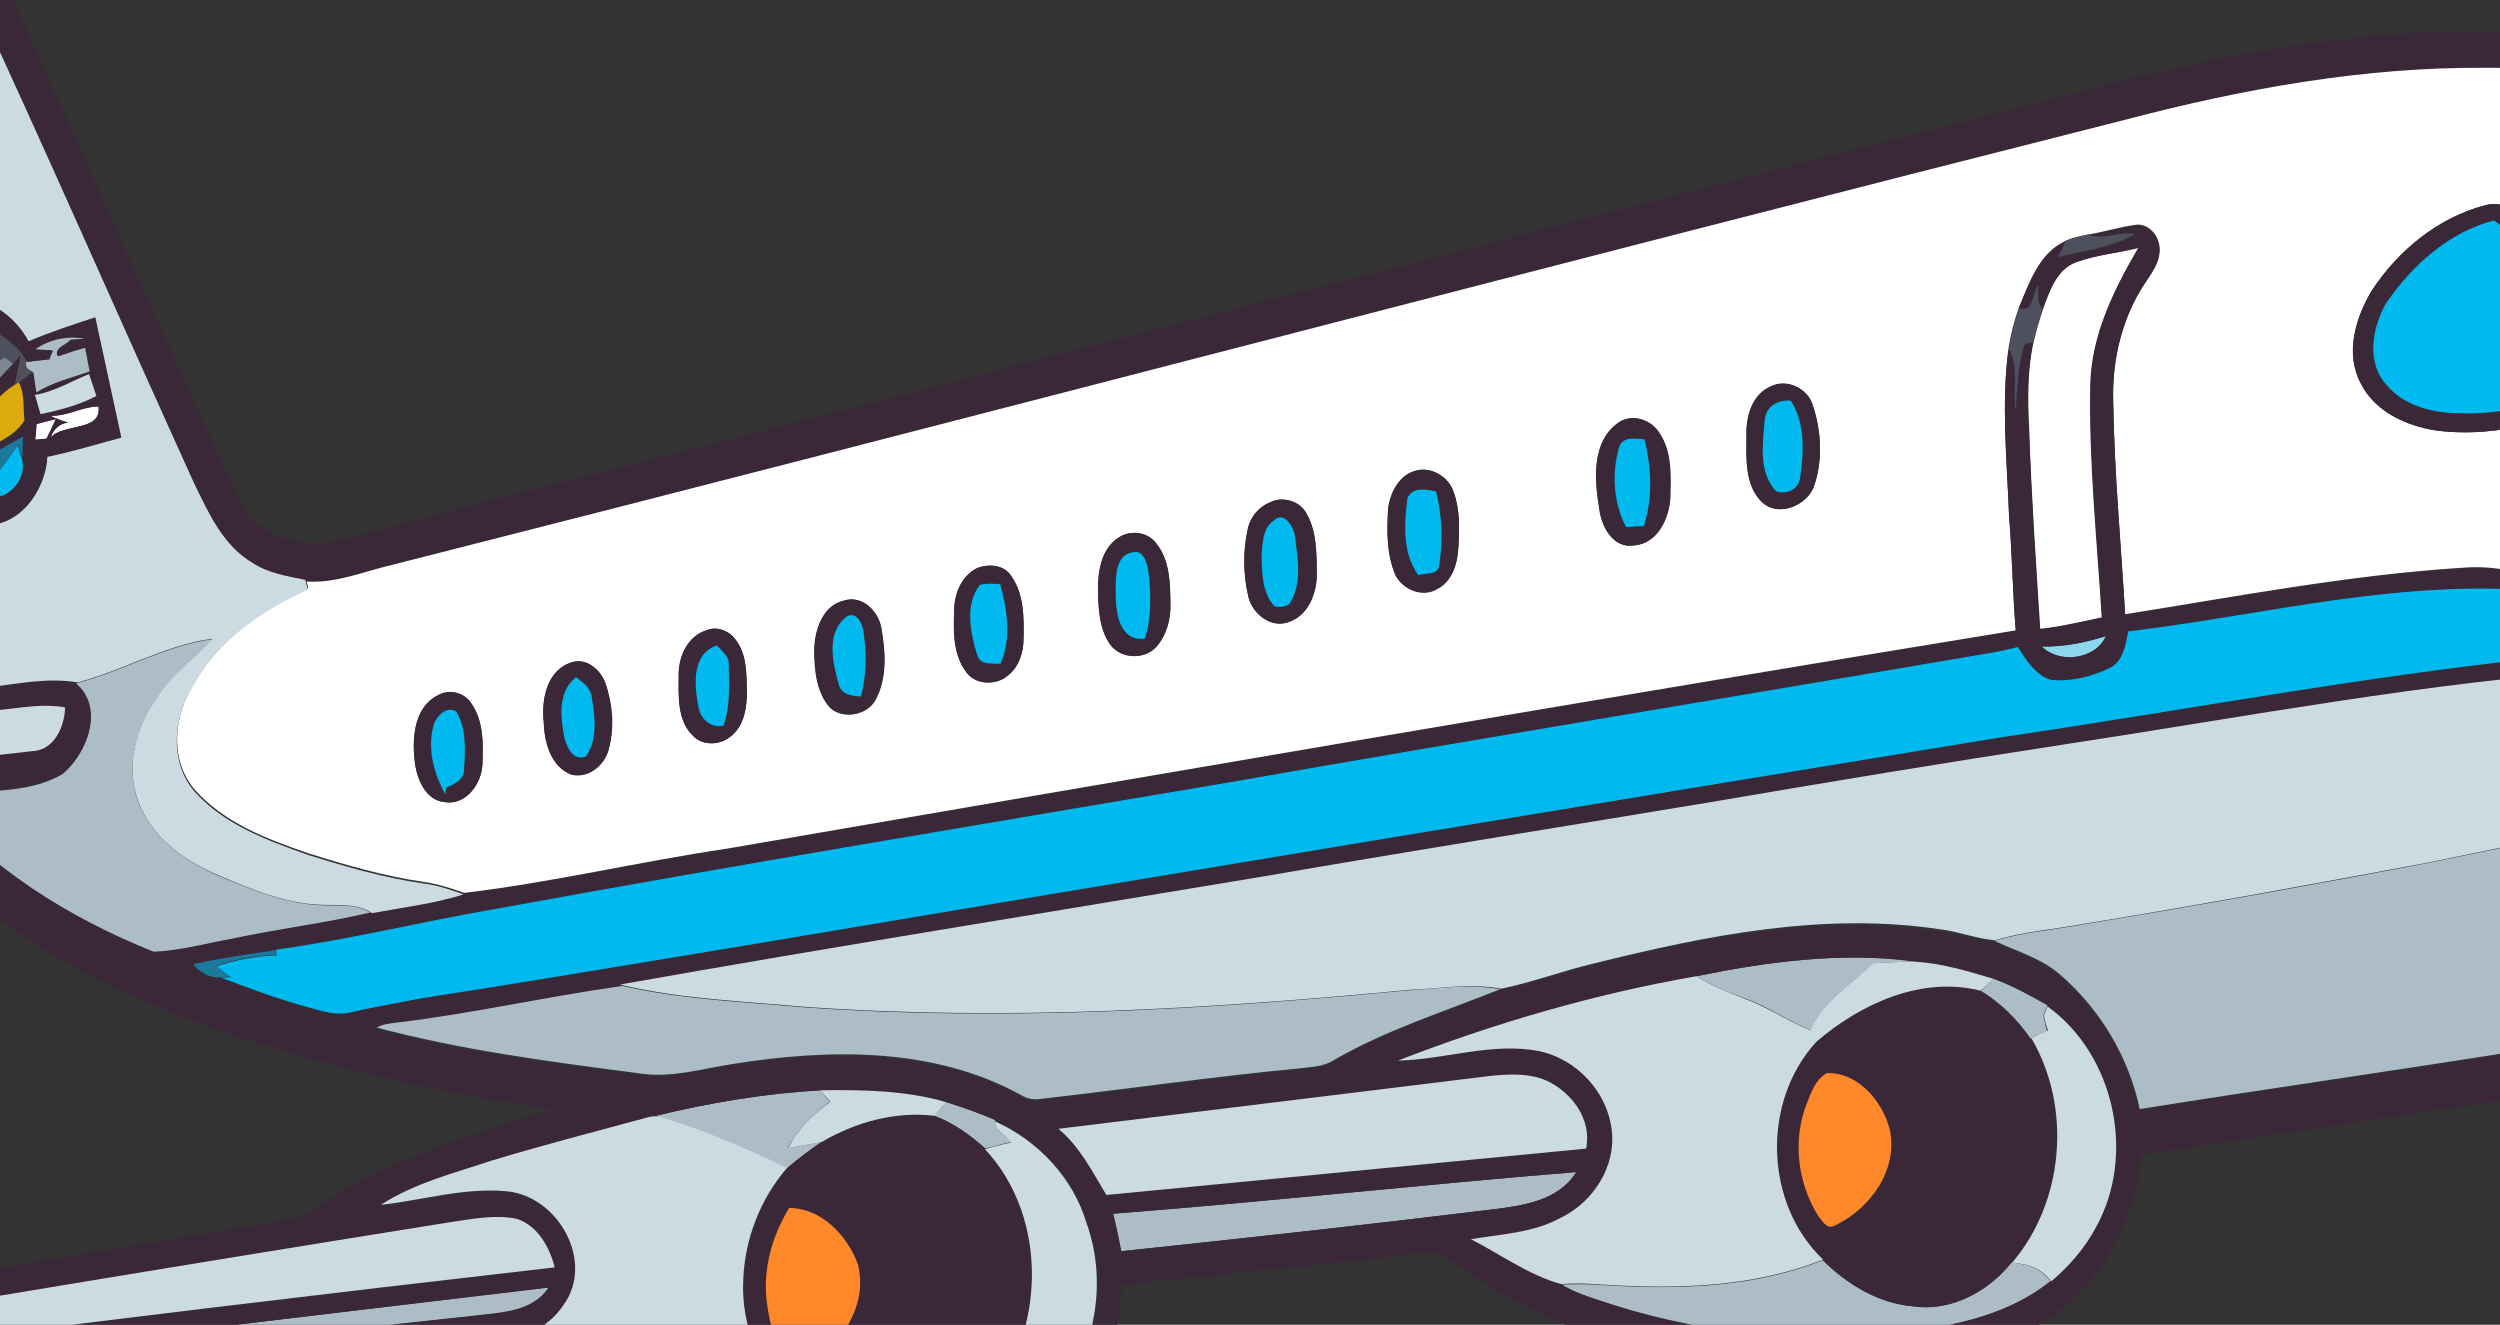 <?xml version="1.0" encoding="utf-8"?>
<!-- Generator: Adobe Illustrator 27.5.0, SVG Export Plug-In . SVG Version: 6.00 Build 0)  -->
<svg version="1.1" id="Layer_1" xmlns="http://www.w3.org/2000/svg" xmlns:xlink="http://www.w3.org/1999/xlink" x="0px" y="0px"
	 viewBox="0 0 871.7 461.9" style="enable-background:new 0 0 871.7 461.9;" xml:space="preserve">
<rect x="0" y="0" width="871.7" height="461.9" fill="#333333" stroke="none"/>
<path style="fill:#8CD7EE;" d="M900.091,75.405c-4.904,1.271-3.087-6.538,0.908-3.451C900.636,72.862,900.273,74.497,900.091,75.405
	z"/>
<path style="fill:#8CD7EE;" d="M711.937,225.42c7.628,0.182,15.074-1.453,22.339-3.632
	C730.825,229.96,717.93,231.595,711.937,225.42z"/>
<g>
	<g>
		<path style="fill:#ADBDC8;" d="M-209.946-176.678c36.868-24.7,94.077-9.081,111.694,31.964
			c17.253,0.545,34.689-0.182,51.942,0.182c13.803,0.545,28.514,7.991,33.599,21.612c5.267,11.079,2.724,23.61,3.269,35.233
			c-0.363,3.814,1.09,8.536-1.635,11.805c-2.906,1.816-6.538,1.271-9.807,1.453c-36.868-0.363-73.736,0.182-110.604-0.363
			c-55.756-0.363-111.512,0.363-167.268,0c-3.269-0.182-8.536,0.545-9.081-3.814c-0.908-7.265-0.363-14.529-0.545-21.794
			c0-13.621,8.354-27.061,20.886-32.328c14.711-7.265,31.783-1.271,47.22-5.267C-235.191-153.976-224.112-167.779-209.946-176.678z
			 M-224.839-149.617c-5.267,6.538-6.538,15.074-10.352,22.339c-13.258,1.09-26.516-0.363-39.774,0.908
			c-7.809,0.908-15.256,5.448-19.796,11.987c-6.538,8.899-3.814,20.341-4.359,30.693c93.351,0,186.52,0,279.87,0
			c-0.182-10.352,0.726-20.886-0.545-31.238c-2.906-10.897-13.621-18.525-24.7-19.251c-19.978-0.908-39.956,0.363-59.752-0.363
			c-5.812-17.98-20.523-31.964-37.594-39.048C-170.354-185.577-207.585-176.315-224.839-149.617z"/>
	</g>
	<path style="fill:#ADBDC8;" d="M11.807,121.717c5.085-3.632,11.987-5.085,17.98-3.632c-1.271,0.182-3.996,0.182-5.267,0.363
		c-1.271,1.816-5.63,2.543-4.54,5.63c3.269-1.09,6.357-2.179,9.626-3.087c0.545,2.906,1.09,5.63,1.635,8.536
		c-6.357,2.179-13.076,3.814-18.888,7.446c-0.363-2.543-0.727-4.904-1.09-7.446c-1.635-0.545-2.724-1.635-2.179-3.451
		c1.816-0.182,5.63-0.545,7.628-0.908c0.363-0.727,0.908-2.361,1.271-3.088C16.529,122.08,13.442,121.899,11.807,121.717z"/>
	<path style="fill:#ADBDC8;" d="M-50.85,184.738c1.09,6.175,0.908,12.35,0.182,18.525C-51.577,197.088-51.577,190.913-50.85,184.738
		z"/>
	<path style="fill:#ADBDC8;" d="M-49.216,205.624c2.543,0.545,2.543,7.083,0,7.628C-50.669,211.072-50.487,207.803-49.216,205.624z"
		/>
	<path style="fill:#ADBDC8;" d="M1178.69,220.879c2.361-0.182,4.904-0.182,7.265-0.363c-6.538,20.159-22.884,35.233-39.229,47.583
		c-29.967,21.612-64.11,36.868-98.073,51.034C994.895,342.562,937.867,358,879.75,366.172
		c-44.496,7.083-89.174,13.44-133.669,20.523c-3.814-18.162-13.803-34.87-27.969-47.039c-6.538-5.63-15.074-7.991-22.702-11.623
		c10.352-3.087,21.067-3.814,31.419-5.812c40.137-6.538,80.274-13.803,120.412-21.431c38.866-7.991,77.732-16.164,116.416-24.518
		c37.776-8.354,75.189-18.162,112.602-27.424c26.516-6.901,53.395-12.895,79.729-19.978
		C1163.798,226.691,1171.97,225.42,1178.69,220.879z"/>
	<path style="fill:#ADBDC8;" d="M27.063,238.133c15.982-4.177,30.511-13.076,47.039-15.256
		c-6.357,7.083-14.529,12.713-19.615,21.068c-7.265,9.989-10.715,23.428-6.357,35.415c4.54,12.713,16.346,20.886,28.332,26.153
		c11.805,4.904,23.973,9.989,36.868,10.171c5.449,0.182,11.26-0.545,16.164,2.724c-16.164,3.814-32.509,5.993-48.855,9.262
		c-9.081,1.453-17.98,4.177-27.242,4.54c-29.422-11.805-57.391-29.059-77.732-53.758c15.074-3.995,32.146-0.363,46.131-8.536
		c8.536-7.083,14.529-22.884,4.54-31.238L27.063,238.133z"/>
	<path style="fill:#ADBDC8;" d="M591.526,340.383c24.881-5.085,50.852-8.536,76.097-5.085c-4.722,0-9.626,0.363-14.348,0.545
		c-7.628,7.446-17.435,13.258-21.794,23.428c-7.628-3.088-14.529-7.991-22.339-10.897
		C602.967,346.194,596.974,343.652,591.526,340.383z"/>
	<path style="fill:#ADBDC8;" d="M695.047,341.291c6.538,2.361,12.713,5.812,18.888,9.262l-0.182,0.363
		c-0.363,0.727-0.908,2.361-1.271,3.087c0.363,1.816,0.727,3.632,1.271,5.449c-1.998,0.908-3.814,1.816-5.812,2.724
		c-4.722-6.538-10.352-12.35-17.253-16.527C692.141,344.015,693.594,342.744,695.047,341.291z"/>
	<path style="fill:#ADBDC8;" d="M138.757,356.002c25.789-3.087,51.216-8.899,77.005-12.531c21.249,5.085,43.406,5.812,65.018,7.809
		c70.104,4.904,140.571,0.727,210.493-5.993c10.534-0.545,21.249-2.361,31.783-0.363c-19.433,7.81-39.774,14.166-57.936,24.7
		c-3.632,2.361-7.991,2.361-12.168,2.906c-30.33,2.906-60.478,7.265-90.808,10.715c-2.179,0.182-4.177-0.182-6.175-1.453
		c-30.33-16.709-66.653-16.164-99.889-10.897c-11.079,1.634-22.339,5.267-33.781,3.269c-30.693-3.996-61.386-7.991-91.353-15.982
		C133.49,356.547,136.214,356.183,138.757,356.002z"/>
	<path style="fill:#ADBDC8;" d="M228.657,389.056c18.888-4.54,37.958-7.809,57.391-8.899c1.09,1.271,2.179,2.724,3.269,3.996
		c-5.812,4.54-11.26,9.626-14.711,16.164c3.996-0.726,7.991-1.271,11.805-2.179c-4.177,2.906-8.354,5.993-12.168,9.263
		c-14.348-7.083-29.058-13.258-44.314-17.798L228.657,389.056z"/>
	<path style="fill:#ADBDC8;" d="M329.998,384.334c5.63,1.816,11.442,3.814,16.89,6.175l0.182,0.545
		c0.182,0.545,0.545,1.816,0.545,2.361c1.635,1.635,3.269,3.088,4.904,4.722c-3.087,0.726-6.175,1.634-9.081,2.361
		c-5.267-4.722-11.079-9.081-17.798-11.442C327.092,387.421,328.546,385.968,329.998,384.334z"/>
	<path style="fill:#ADBDC8;" d="M1018.505,390.69l0.545-0.182c7.265,8.536,16.89,15.256,27.787,17.798
		c13.621,2.906,28.514-3.269,36.505-14.529l0.545,0.182c4.177,0.908,8.354,1.998,12.35,3.451
		c-14.893,13.621-35.597,16.527-54.848,17.798c-33.599,2.361-68.651-2.361-98.436-18.888
		C968.379,399.226,994.35,399.226,1018.505,390.69z"/>
	<path style="fill:#ADBDC8;" d="M388.115,423.2c53.94-4.177,107.698-10.17,161.457-14.529
		c-6.357,10.171-18.706,11.624-29.603,13.076c-43.043,5.267-86.086,9.989-129.129,14.529
		C390.113,431.917,389.205,427.559,388.115,423.2z"/>
	<path style="fill:#ADBDC8;" d="M635.658,439.363c8.536,8.536,19.433,15.256,31.783,16.164c13.076,1.816,25.971-5.267,33.962-15.256
		c5.267,0.363,10.352,1.998,13.621,6.538c-16.345,13.076-37.958,16.527-58.299,18.525c-33.599,3.087-67.924-1.09-99.707-11.987
		c-4.359-1.453-8.717-2.906-12.713-5.448c4.722-0.182,9.444-0.182,14.166,0.182C584.443,449.716,611.322,449.171,635.658,439.363z"
		/>
	<path style="fill:#ADBDC8;" d="M-30.146,475.687c73.918-9.262,147.835-17.98,221.753-26.879c-5.63,8.354-16.164,8.718-25.245,9.807
		c-90.808,9.989-181.616,18.706-272.242,28.514c-20.341,2.906-41.045,3.996-61.386,6.357c-3.814,0.363-7.628,0.182-11.442,0
		c20.523-1.635,41.045-4.54,61.749-6.72C-88.263,482.225-59.023,479.682-30.146,475.687z"/>
	<path style="fill:#ADBDC8;" d="M308.023,505.29c13.621,1.816,27.242-5.267,35.597-15.982c5.448,1.816,10.715,3.996,15.982,6.538
		c-8.718,7.446-19.433,12.35-30.693,14.711c-33.781,7.628-69.377,6.901-102.976-1.635c-10.897-3.451-22.339-6.357-32.328-12.168
		c16.346-0.727,32.509,2.179,48.855,0.182c11.805-0.908,23.065-5.085,35.052-5.993C285.866,498.57,296.399,504.564,308.023,505.29z"
		/>
	<g>
		<path style="fill:#ADBDC8;" d="M929.876,567.221c13.44-42.861,55.938-74.826,100.797-76.279
			c27.787-1.453,56.119,7.265,78.095,24.518c12.168,10.897,23.429,23.429,30.33,38.503c2.179,3.995,3.088,8.899,6.357,12.168
			c16.709,1.271,34.326-2.906,50.126,3.995c15.982,5.993,27.787,20.886,30.693,37.413c1.816,10.171,1.635,20.704,0.908,31.056
			c-0.908,4.177-5.993,3.996-9.262,4.177c-128.947-0.182-257.895,0.363-386.842-0.182c-4.54,0.545-5.812-4.177-5.449-7.628
			c-0.182-14.529-1.635-30.148,5.993-43.406c5.812-9.807,14.348-18.525,25.245-22.157c7.991-3.451,16.709-2.361,25.245-2.543
			C897.73,567.221,913.712,567.584,929.876,567.221z M996.711,508.922c-29.059,11.26-52.487,37.231-59.57,67.743
			c-22.702,0.727-45.586-0.182-68.288,0.727c-17.798,0.908-32.691,16.709-34.144,34.144c-0.545,7.265-0.182,14.529-0.363,21.794
			c73.918,0.182,147.654,0,221.572,0.182c53.758-0.363,107.335,0.545,161.094-0.363c0.545-11.624,1.09-23.973-4.54-34.689
			c-5.993-11.805-17.98-20.886-31.42-21.249c-14.893-0.727-29.785,0.726-44.496-0.182c-2.906-9.444-6.175-18.888-11.442-27.242
			c-15.256-25.063-42.135-42.68-71.194-46.857C1034.85,499.115,1015.054,502.203,996.711,508.922z"/>
	</g>
	<g>
		<path style="fill:#ADBDC8;" d="M-152.919,534.349c37.231-4.904,77.55,12.531,97.709,44.496c2.361,3.269,3.451,9.444,8.718,8.718
			c13.984,0,28.695,2.543,39.592,11.805c10.171,8.718,15.074,22.702,13.803,35.778c-0.545,5.267,1.998,15.074-6.175,15.074
			c-51.397,0.545-102.795-0.545-154.374-0.363c-52.124,0-104.248,0.545-156.19,0.182c-4.722-0.363-10.352,1.09-14.348-2.361
			c-1.816-12.713-1.816-27.061,4.54-38.684c7.446-13.621,23.61-20.341,38.684-19.978c15.074,0.182,30.33,0,45.586,0.182
			c3.087-0.363,7.628,0.908,8.899-3.087C-212.67,557.959-183.975,537.799-152.919,534.349z M-181.251,553.237
			c-18.888,9.081-34.144,25.789-41.227,45.586c-21.067-0.363-42.316-0.363-63.384,0.363c-9.989,0.182-19.615,6.175-25.063,14.529
			c-5.448,7.991-3.814,17.98-3.996,27.061c104.066,0,208.314,0,312.38,0c0-8.536,0.908-17.798-3.269-25.608
			c-3.996-6.901-10.897-11.805-18.162-14.892c-9.989-3.996-20.704-1.271-31.056-2.361c-7.446-21.068-25.245-37.413-45.586-46.13
			C-126.04,540.342-156.37,540.705-181.251,553.237z"/>
	</g>
</g>
<g>
	<path style="fill:#FFFFFF;" d="M-224.839-149.617c17.253-26.698,54.485-35.96,83.18-24.155
		c17.072,7.083,31.783,21.068,37.594,39.048c19.978,0.726,39.774-0.545,59.752,0.363c11.079,0.545,21.794,8.354,24.7,19.251
		c1.09,10.352,0.182,20.886,0.545,31.238c-93.351,0-186.701,0-279.87,0c0.363-10.171-2.179-21.794,4.359-30.693
		c4.54-6.538,11.805-11.079,19.796-11.987c13.258-1.271,26.516,0.182,39.774-0.908
		C-231.377-134.725-230.106-143.261-224.839-149.617z"/>
	<g>
		<path style="fill:#FFFFFF;" d="M741.722,40.898c40.864-10.534,82.998-18.343,125.315-17.98
			c37.231-0.363,75.008,6.357,108.425,22.884c7.628,3.814,14.893,7.991,21.249,13.803c-32.872,2.179-65.927,3.996-98.799,5.63
			c-4.177,0-9.989,1.816-8.899,7.083c2.724,6.901,8.718,11.805,13.258,17.435c9.989,10.715,18.706,22.702,28.877,33.236
			c2.179,3.087,5.993,0.908,8.717,0.182c15.256-4.904,30.693-10.17,47.039-10.715c24.881-0.908,49.944-1.453,74.826-1.634
			c28.332-0.363,57.572,5.63,81.727,21.067c22.702,13.984,40.5,37.05,45.041,63.747c1.271,8.354,0.182,16.89-2.361,24.7h-0.363
			c-2.543,0.182-4.904,0.182-7.265,0.363c-13.621-0.182-27.242-1.09-40.864-1.998c-77.368-3.087-154.737-1.816-232.105,0.545
			c-9.626-16.164-29.603-22.884-47.583-21.249c-39.229,2.543-78.095,9.989-116.961,16.164c-1.453-24.881-3.814-49.763-4.177-74.826
			c-0.363-14.348,3.269-28.877,11.079-40.864c2.179-3.632,5.267-7.265,5.085-11.805c0-4.177-3.451-8.536-7.81-8.354
			c-5.812,0.726-11.442,2.543-17.072,3.451c-2.724,0.545-5.448,1.09-7.809,2.179c-9.262,4.177-12.713,14.529-16.345,23.247
			c-1.635,4.722-2.906,9.444-3.632,14.348c-2.543,19.251-0.545,38.503,0.182,57.754c1.09,13.44,1.271,27.061,2.361,40.5
			c-150.015,24.518-299.667,50.308-449.318,76.097c-30.693,4.54-61.023,11.805-91.716,15.437c-4.54-1.635-9.081-3.088-13.984-3.814
			c-13.803-1.998-27.061-5.812-40.319-9.989c-14.348-4.904-29.24-10.534-39.592-22.157c-8.899-10.352-7.446-25.971-0.363-36.868
			c8.718-15.801,23.973-26.153,39.956-33.417c-0.182-0.908-0.727-2.543-0.908-3.451c10.534,0.908,20.523-3.451,30.693-5.812
			C338.898,144.964,540.128,91.932,741.722,40.898z M866.492,71.591c-16.345,4.177-30.33,15.801-39.411,29.603
			c-5.812,9.626-9.626,22.157-3.814,32.691c4.904,9.626,15.619,14.529,25.789,16.164c22.702,3.087,45.404-4.54,65.563-14.166
			c6.901-3.269,4.722-12.531,0.182-16.89c-12.35-13.803-23.61-28.332-35.234-42.68C876.481,72.317,871.396,70.138,866.492,71.591z
			 M617.315,134.793c-6.538,2.906-8.536,10.534-8.354,17.072c0,7.628-0.727,16.89,5.085,22.884
			c5.448,5.812,15.619,1.816,18.343-4.904c3.269-9.081,2.724-19.433-0.363-28.695C630.21,135.338,622.945,131.887,617.315,134.793z
			 M564.646,147.143c-9.807,6.538-8.718,19.978-7.083,30.148c0.726,6.175,4.722,13.984,11.987,12.895
			c8.173-0.545,12.168-9.262,12.713-16.345c0.182-7.809,0.727-16.709-4.177-23.428C575.18,146.235,569.187,144.419,564.646,147.143z
			 M493.998,164.034c-5.993,1.271-9.444,7.628-9.989,13.44c-0.545,7.628-0.545,15.801,2.543,22.884
			c2.361,5.085,9.444,7.991,14.529,4.904c5.63-2.724,7.265-9.262,7.446-14.893c0.363-6.357,0.545-13.076-1.816-19.251
			C505.076,166.395,499.265,162.762,493.998,164.034z M442.964,175.112c-4.177,1.635-7.265,5.449-7.991,9.807
			c-1.634,7.628-1.453,15.619,0.363,23.247c1.453,5.812,7.628,10.715,13.621,8.718c7.446-2.179,10.352-10.534,10.171-17.435
			c-0.182-6.901,0-14.348-3.632-20.523C453.316,174.749,447.322,172.933,442.964,175.112z M390.295,187.28
			c-6.538,3.995-7.446,12.531-7.446,19.433c0.182,5.993,0.545,12.35,3.814,17.435c3.451,5.63,12.168,6.175,16.527,1.453
			c3.632-4.177,5.085-9.807,4.904-15.074c0-7.083-0.182-15.074-4.904-20.886C400.102,185.464,394.29,184.738,390.295,187.28z
			 M340.895,197.996c-5.448,2.543-7.991,8.536-8.173,14.166c-0.182,7.446-0.545,15.619,3.996,21.794
			c3.087,4.904,10.534,5.085,14.711,1.453c3.814-2.906,5.449-7.991,5.449-12.713c0.182-7.628,0.182-16.164-4.722-22.52
			C349.613,196.906,344.709,196.724,340.895,197.996z M294.22,209.438c-7.446,1.816-10.171,10.352-10.171,17.254
			c0,6.901,0.545,14.711,5.448,20.159c4.54,4.177,12.895,2.543,15.801-2.724c4.177-7.809,3.451-17.072,1.998-25.426
			C306.025,212.707,300.395,207.44,294.22,209.438z M246.273,219.79c-6.357,1.998-9.626,8.899-9.626,15.256
			c0,7.265-0.726,15.982,4.904,21.431c3.269,3.632,9.262,3.451,12.895,0.545c5.085-3.632,5.993-10.171,5.993-15.982
			c-0.182-5.993,0-12.713-3.814-17.798C254.446,220.153,250.087,218.155,246.273,219.79z M199.598,230.868
			c-8.899,2.543-10.897,12.895-9.989,20.886c0.182,6.901,2.361,15.256,9.444,18.162c6.357,1.634,12.35-3.632,13.44-9.807
			c1.635-7.265,0.908-15.074-1.453-22.157C209.224,233.592,204.683,229.415,199.598,230.868z M152.559,242.492
			c-7.991,4.177-8.899,14.529-7.991,22.52c0.545,6.175,3.814,14.348,10.897,14.711c7.083,0.908,12.35-6.538,12.713-12.895
			c0.363-7.446,0.545-15.619-3.996-21.794C161.64,241.22,156.373,240.131,152.559,242.492z"/>
	</g>
	<path style="fill:#FFFFFF;" d="M724.287,91.206c6.901-2.361,14.348-3.088,21.431-4.904c-8.536,14.711-16.345,30.33-16.709,47.765
		c-0.545,27.061,2.361,54.122,3.996,81.182c-7.265,1.453-14.348,3.269-21.612,3.996c-1.453-23.065-3.088-45.949-3.814-69.014
		c-0.545-10.352-0.727-20.704,1.453-30.875c0.908-3.814,1.998-7.809,3.269-11.442C714.661,101.558,717.204,93.567,724.287,91.206z"
		/>
	<path style="fill:#FFFFFF;" d="M17.437,144.964c5.812,0.182,11.079-3.269,16.89-3.269c1.271,8.899-12.168,5.812-16.709,10.897
		c1.09-2.906,3.087-4.904,6.175-5.267C21.796,146.78,19.617,146.054,17.437,144.964z"/>
	<path style="fill:#FFFFFF;" d="M12.715,147.87c1.634-0.545,5.085-1.271,6.901-1.816c-1.09,2.361-1.998,4.54-3.269,6.901
		c-1.09,0-3.087,0.182-3.996,0.363C12.533,151.502,12.715,149.686,12.715,147.87z"/>
	<path style="fill:#FFFFFF;" d="M-49.034,156.587c4.722-0.363,3.996,5.812,5.993,8.536l-3.088,1.453c1.453,0,4.359-0.182,5.63-0.182
		c-1.271,1.09-3.995,3.087-5.267,3.996C-46.31,165.668-47.581,161.128-49.034,156.587z"/>
	<path style="fill:#FFFFFF;" d="M996.711,508.922c18.162-6.72,38.139-9.807,57.391-6.175c29.059,4.177,55.938,21.612,71.193,46.857
		c5.267,8.354,8.536,17.798,11.442,27.242c14.892,0.908,29.785-0.545,44.496,0.182c13.44,0.363,25.426,9.444,31.42,21.249
		c5.449,10.715,5.085,23.065,4.54,34.689c-53.758,0.908-107.335,0.182-161.094,0.363c-73.918-0.182-147.654,0.182-221.572-0.182
		c0.182-7.265-0.182-14.529,0.363-21.794c1.453-17.435,16.345-33.054,34.144-34.144c22.702-0.726,45.586,0.182,68.288-0.726
		C944.224,546.154,967.652,520.183,996.711,508.922z"/>
	<path style="fill:#FFFFFF;" d="M-181.251,553.237c24.881-12.531,55.211-12.895,80.456-1.453
		c20.341,8.718,37.958,25.063,45.586,46.13c10.352,1.09,21.068-1.635,31.056,2.361c7.265,2.906,14.348,7.809,18.162,14.892
		c3.996,7.81,3.269,17.072,3.269,25.608c-104.066,0-208.132,0-312.38,0c0.182-9.081-1.271-19.07,3.996-27.061
		c5.448-8.173,15.074-14.348,25.063-14.529c21.068-0.726,42.316-0.545,63.384-0.363
		C-215.213,579.026-200.139,562.318-181.251,553.237z"/>
</g>
<g>
	<g>
		<path style="fill:#3A2838;" d="M-50.124-22.305c10.897-3.269,22.884-7.265,33.962-2.724C-5.81-21.396-0.361-11.044,3.816-1.6
			C30.332,56.698,56.121,115.36,83.001,173.478c5.812,14.711,24.7,18.343,38.321,14.348c45.041-12.532,90.445-23.61,135.667-35.234
			c157.824-40.864,315.83-81.546,473.836-122.046c40.319-10.534,81.727-18.343,123.499-19.615
			c33.054-0.908,66.471,2.179,98.073,12.35c19.07,6.538,37.776,15.074,53.577,27.969c17.072,14.348,32.691,30.33,49.763,44.496
			c34.325-0.727,69.741,6.175,98.799,25.245c21.067,13.984,38.321,34.689,45.404,59.207c4.722,17.798,4.904,37.776-3.451,54.485
			c-9.626,20.159-26.516,35.778-44.314,48.492c-13.621,9.626-27.606,18.706-43.043,25.245c5.085,9.262,11.805,17.98,13.621,28.695
			c5.085,19.796,0.908,41.59-11.26,57.935c-11.623,15.801-29.785,26.153-48.855,29.967c-56.846,12.35-120.593-3.632-161.638-46.13
			c-31.238,5.993-62.839,9.444-94.259,14.711c-20.159,2.906-40.137,5.993-60.297,9.081c-1.635,21.431-12.168,42.498-29.603,55.211
			c-21.976,16.527-50.489,20.159-77.187,20.886c-38.139,1.09-77.005-6.72-110.786-25.063c-9.807-4.722-18.343-11.079-27.424-16.89
			c-6.538-0.545-13.076,1.271-19.615,1.816c-30.148,3.087-60.297,6.357-90.626,9.263c-0.726,19.07-7.446,38.321-21.068,51.942
			c-14.166,14.711-33.962,22.702-53.94,25.79c-34.144,5.448-69.922,3.632-102.795-7.628c-25.789-8.718-50.126-22.339-70.467-40.5
			c-2.724-1.998-4.54-6.175-8.354-5.63c-37.958,3.632-75.916,8.354-114.055,11.079c-44.314,4.359-88.629,8.536-132.943,12.895
			c-42.861,4.359-85.904,7.083-128.766,11.805c-34.507,3.814-69.014,6.357-103.521,10.715c-3.814,0.545-7.991-0.545-10.352-3.814
			c-2.724-4.722-0.908-12.35,4.904-13.621c7.628-2.361,15.437-2.906,23.247-4.54c141.842-23.428,283.684-47.22,425.526-70.83
			c8.354-0.545,14.348-6.901,21.249-10.534c22.702-12.895,48.128-20.523,73.01-28.332c-40.137-5.63-79.729-14.711-118.05-27.969
			c-27.969-9.989-55.03-23.065-78.821-40.682c-14.166-11.079-27.606-23.61-37.231-39.047
			c-72.828,7.265-145.474,14.892-218.302,22.52c-7.265,0.545-14.348,2.543-21.612,1.271c-7.265-2.724-9.081-12.168-5.993-18.525
			c2.543-4.904,7.991-6.901,12.895-7.809c71.738-10.897,143.84-19.978,215.76-30.148c-6.357-23.61-6.901-48.128-9.081-72.102
			c-3.996-55.756-9.262-111.331-13.44-167.087c-0.545-7.628,1.271-16.345,7.991-20.704C-65.743-18.309-57.57-19.762-50.124-22.305z
			 M-69.375-1.782c3.995,64.111,9.989,128.221,15.619,192.15c0.182,18.525,0.182,37.595,7.265,55.03
			c13.984-1.816,27.969-3.451,41.772-5.449c10.534-1.271,21.249-3.814,31.783-1.816l-0.545,0.182
			c9.989,8.354,3.996,24.155-4.54,31.238c-13.984,7.991-31.056,4.54-46.13,8.536c20.341,24.7,48.31,41.953,77.732,53.758
			c9.262-0.363,18.162-2.906,27.242-4.54c16.164-3.451,32.691-5.448,48.855-9.262l0.182,0.182
			c10.715-1.998,21.612-3.269,31.965-6.538c30.693-3.632,61.023-10.897,91.716-15.437c149.652-25.971,299.485-51.579,449.318-76.097
			c-1.09-13.44-1.271-27.061-2.361-40.5c-0.727-19.251-2.724-38.684-0.182-57.754c3.632,6.538,1.271,14.348,2.361,21.431
			c0.545-7.81,0.908-15.619,3.088-23.247l3.087-0.545c-2.179,10.171-1.998,20.704-1.453,30.875
			c0.908,23.065,2.361,45.949,3.814,69.014c7.265-0.726,14.348-2.543,21.612-3.995c-1.635-27.061-4.54-54.122-3.996-81.182
			c0.363-17.435,8.173-33.054,16.709-47.765c-7.083,1.816-14.529,2.361-21.431,4.904c-7.083,2.361-9.626,10.352-11.987,16.709
			c-2.543-2.179-1.271-5.812-1.635-8.536c-1.998,2.724-1.635,9.989-6.538,7.991c3.632-8.717,7.083-19.07,16.345-23.247
			c-0.727,1.453-1.998,4.177-2.724,5.63c9.081-2.179,18.706-3.269,26.879-7.991c-5.448-1.09-10.897,2.361-16.345,0.182
			c5.812-0.908,11.26-2.906,17.072-3.451c4.359-0.182,7.81,4.177,7.81,8.354c0.182,4.54-2.724,8.173-5.085,11.805
			c-7.991,11.987-11.442,26.516-11.079,40.864c0.363,25.063,2.724,49.763,4.177,74.826c38.866-6.175,77.732-13.439,116.961-16.164
			c17.98-1.816,37.958,4.904,47.583,21.249c1.998,4.54,4.54,9.262,4.359,14.529c-64.11,4.359-127.313,16.527-190.878,26.153
			c-41.59,6.357-83.18,13.076-124.589,20.341c-51.397,8.536-102.795,16.709-154.192,25.608
			c-75.007,12.531-150.015,24.518-224.841,37.776c-25.608,3.632-51.034,9.444-77.005,12.531c-2.724,0.363-5.448,0.545-7.628,2.179
			c29.785,8.173,60.66,11.987,91.353,15.982c11.442,1.816,22.52-1.634,33.781-3.269c33.236-5.267,69.559-5.812,99.889,10.897
			c1.816,1.09,3.814,1.635,6.175,1.453c30.33-3.269,60.478-7.809,90.808-10.715c4.177-0.545,8.536-0.545,12.168-2.906
			c18.162-10.715,38.321-17.072,57.935-24.7c10.897-2.179,21.249-6.175,31.965-8.717c39.411-9.807,80.456-18.162,121.138-11.987
			c6.538,0.727,12.713,3.269,19.07,3.814c7.628,3.632,15.982,5.993,22.702,11.624c14.166,12.168,24.155,28.877,27.969,47.038
			c44.496-7.083,89.173-13.44,133.669-20.523c58.117-7.991,115.145-23.61,168.903-47.039c33.962-14.166,68.106-29.422,98.073-51.034
			c16.527-12.35,32.691-27.424,39.229-47.583h0.363c2.543-7.991,3.632-16.527,2.361-24.7c-4.54-26.697-22.339-49.763-45.041-63.747
			c-24.155-15.437-53.395-21.431-81.727-21.067c-24.881,0.182-49.944,0.726-74.826,1.635c-16.164,0.545-31.783,5.812-47.039,10.715
			c-2.906,0.727-6.538,2.906-8.718-0.182c-10.17-10.534-18.706-22.52-28.877-33.236c-4.54-5.63-10.534-10.534-13.258-17.435
			c-1.09-5.267,4.722-7.083,8.899-7.083c32.872-1.635,65.927-3.451,98.799-5.63c-6.357-5.63-13.621-9.989-21.249-13.803
			c-33.417-16.527-71.194-23.247-108.425-22.884c-42.317-0.363-84.452,7.265-125.315,17.98
			c-201.776,51.034-402.824,104.066-604.6,155.282c-10.171,2.361-20.159,6.72-30.693,5.812c-6.357-1.271-13.076-2.179-18.525-5.993
			c-10.534-6.175-15.619-17.798-20.523-28.332C41.048,110.82,15.803,52.885-10.895-4.506c-3.814-8.718-14.348-11.987-23.065-9.626
			C-45.947-11.771-58.115-7.594-69.375-1.782z M985.451,67.414c8.173,9.081,17.617,17.072,25.971,25.789
			c3.632,3.451,6.901,7.628,11.079,10.352c6.901,0.363,13.984-0.363,20.886-0.182c-10.534-12.532-23.792-22.702-35.597-33.962
			C1002.341,62.873,992.897,68.14,985.451,67.414z M975.28,67.959c-24.7,1.816-49.581,1.816-74.463,3.995
			c-3.996-3.087-5.812,4.722-0.908,3.451l-0.727,1.453c10.897,11.987,21.249,24.336,31.964,36.505
			c1.816,1.634,3.632,4.904,6.538,3.632c6.901-1.816,13.44-4.359,20.341-6.175c17.435-5.993,36.142-6.175,54.303-6.538
			C999.798,92.477,988.357,79.219,975.28,67.959z M742.085,220.153c-0.908,4.722-1.816,10.534-6.72,12.895
			c-6.357,3.087-13.621,4.904-20.704,4.177c-5.448-1.635-8.536-6.901-11.442-11.442c-2.724,0.545-5.448,1.271-8.173,1.816
			c-88.992,15.256-178.165,29.785-266.976,45.404c-85.541,14.529-171.264,28.877-256.805,44.314
			c-25.245,4.359-49.945,10.534-75.371,13.984v0.363c-9.626,1.453-19.251,2.724-28.695,4.904c2.179,2.906,5.812,4.904,9.626,4.54
			c9.626,3.451,19.251,7.265,29.24,9.989c5.267,1.453,10.715,3.451,16.164,1.998c7.809-1.816,15.801-3.088,23.61-4.722
			c37.595-5.812,75.007-12.168,112.602-18.343c146.383-24.7,292.765-49.036,439.329-72.828
			c67.924-9.989,135.486-23.065,203.773-29.24c-5.812-12.713-18.525-22.52-32.872-22.52
			C826.173,204.534,784.402,215.068,742.085,220.153z M711.937,225.42c5.993,6.175,18.888,4.54,22.339-3.632
			C727.011,224.148,719.565,225.601,711.937,225.42z M2.726,247.214c-51.579,6.357-103.158,12.532-154.737,19.978
			c-38.684,5.085-77.187,11.079-115.871,15.801c-0.726,3.632-1.816,7.446-5.993,8.354c-0.727-0.727-2.361-1.998-3.087-2.724
			c0.182,0.908,0.545,2.906,0.726,3.814c95.712-10.715,191.605-19.796,287.135-30.693c7.809-0.182,11.442-8.536,11.623-15.256
			C15.984,245.398,9.264,246.487,2.726,247.214z M1089.154,318.77c7.991,14.348,10.715,31.601,7.265,47.765
			c-1.816,9.989-7.265,18.706-12.168,27.606l-0.545-0.182c-8.173,11.26-22.884,17.617-36.505,14.529
			c-10.897-2.543-20.704-9.262-27.787-17.798l-0.545,0.182c-7.991-10.715-12.532-23.792-13.621-37.05
			c-29.603,9.989-59.752,18.525-90.808,22.884c8.173,8.173,18.343,14.893,29.059,19.615c29.785,16.527,64.837,21.249,98.436,18.888
			c19.251-1.271,39.956-4.177,54.848-17.798c14.529-12.35,21.975-32.146,19.07-51.034c-1.998-11.805-6.538-23.61-15.074-32.146
			C1096.781,315.865,1092.968,317.318,1089.154,318.77z M591.526,340.383c-35.597,6.175-70.467,16.346-104.066,29.422
			c16.527-0.545,32.872-6.538,49.399-3.269c12.713,2.906,23.61,13.984,25.063,27.061c1.816,12.895-6.538,25.608-17.798,31.056
			c-9.444,5.449-20.704,5.63-31.238,7.446c10.352,5.267,20.159,12.531,31.42,15.619c3.996,2.543,8.354,3.996,12.713,5.448
			c31.964,10.897,66.108,15.256,99.707,11.987c20.341-1.998,41.772-5.267,58.299-18.525c6.357-5.267,11.805-11.442,15.619-18.888
			c14.166-25.063,6.538-60.115-16.89-77.005l0.182-0.363c-5.993-3.451-12.35-6.901-18.888-9.263
			c-8.899-2.724-18.162-5.448-27.606-5.993C642.196,331.847,616.407,335.298,591.526,340.383z M1012.693,350.553
			c0,9.807,2.543,19.796,7.628,28.151c1.271,2.361,4.359,4.722,6.901,2.543c9.626-6.901,17.254-19.07,13.984-31.42
			c-0.908-2.724-1.271-7.265-5.085-6.901C1028.131,344.742,1020.684,348.374,1012.693,350.553z M369.046,393.596
			c7.446,6.175,11.805,14.893,16.709,23.065c55.756-5.448,111.512-10.715,167.269-16.164c2.179-10.171-5.085-19.796-13.984-23.792
			c-5.812-2.543-12.531-2.18-18.706-1.635C469.843,381.246,419.535,387.421,369.046,393.596z M228.657,389.056l1.453,0.545
			c-2.906-0.726-5.63,0.727-8.354,1.271c-16.709,4.54-33.599,8.717-49.944,14.348c-13.076,4.359-26.879,7.991-38.684,15.437
			c14.711-1.635,29.24-6.357,44.133-4.722c17.617,1.816,30.511,24.518,19.615,39.592c-9.989,15.074-30.148,13.258-45.767,14.893
			c8.354,8.536,18.888,14.529,29.059,20.341c4.54,2.179,8.717,5.267,13.803,6.175c9.989,5.993,21.249,8.899,32.328,12.168
			c33.599,8.536,69.196,9.262,102.976,1.634c11.26-2.361,21.976-7.265,30.693-14.711c20.704-15.801,27.969-45.404,19.251-69.559
			c-4.722-15.801-16.89-28.695-31.783-35.415l-0.182-0.545c-5.448-2.361-11.079-4.359-16.89-6.175
			c-14.348-4.359-29.24-4.54-43.951-4.177C266.614,381.246,247.545,384.515,228.657,389.056z M388.115,423.2
			c1.09,4.359,1.998,8.718,2.906,13.076c43.043-4.54,86.086-9.262,129.129-14.529c10.715-1.271,23.247-2.906,29.603-13.076
			C495.814,413.029,442.055,419.022,388.115,423.2z M157.281,426.105c-53.395,8.536-106.79,17.254-160.185,26.334
			c-84.088,13.076-167.995,27.787-252.083,40.682c-31.056,5.63-62.476,9.807-93.351,15.801c2.543,1.453,5.448,1.271,7.991,0.908
			c16.164-2.179,32.509-3.996,48.673-6.175c161.457-22.52,323.095-43.043,485.096-61.568c-1.816-7.083-5.812-14.348-13.076-16.89
			C172.719,423.563,164.909,425.016,157.281,426.105z M-30.146,475.687c-29.059,3.996-58.299,6.538-87.176,11.26
			c-20.523,2.361-41.045,5.085-61.75,6.72c3.814,0.182,7.628,0.363,11.442,0c20.523-2.361,41.045-3.451,61.386-6.356
			c90.808-9.807,181.616-18.706,272.242-28.514c9.081-0.908,19.615-1.453,25.245-9.807
			C117.689,457.707,43.771,466.424-30.146,475.687z"/>
	</g>
	<g>
		<path style="fill:#3A2838;" d="M866.492,71.591c4.904-1.453,9.989,0.727,13.076,4.722c11.624,14.348,23.065,28.877,35.234,42.68
			c4.54,4.359,6.72,13.621-0.182,16.89c-20.341,9.626-42.861,17.254-65.563,14.166c-10.17-1.634-20.886-6.538-25.789-16.164
			c-5.63-10.534-1.998-23.065,3.814-32.691C836.162,87.392,850.147,75.95,866.492,71.591z M831.985,105.735
			c-4.904,8.536-6.901,21.067,0.182,28.877c5.993,6.901,15.437,9.444,24.155,9.626c18.162,0.908,35.96-4.904,52.124-12.531
			c1.998-1.09,5.449-3.269,3.451-5.812c-7.446-10.715-17.435-19.251-25.063-29.785c-5.63-6.538-9.989-14.348-17.435-19.07
			C853.597,80.853,840.884,92.477,831.985,105.735z"/>
	</g>
	<g>
		<path style="fill:#3A2838;" d="M-30.691,132.977c-0.727-10.897,4.177-23.973,15.437-27.787
			c10.534-3.088,20.523,4.722,25.245,13.621c7.628-3.269,15.437-5.812,23.247-8.354c3.269,13.984,6.175,27.969,9.081,41.953
			c-8.536,2.361-17.072,4.904-25.79,6.72c-0.545,11.805-9.989,25.245-23.065,23.61c-7.265-0.727-11.805-7.083-15.074-12.895
			c-10.171,3.087-20.341,6.357-30.148,10.17c0-12.531-3.814-24.7-4.722-37.05c-1.635-3.451,5.63-6.72,5.993-2.361
			c-0.908,0.545-2.543,1.453-3.451,1.998c4.359,0,8.354-1.635,12.531-2.361c-2.906-0.545-5.993-0.908-8.718-2.361
			C-43.586,136.428-37.229,134.249-30.691,132.977z M-19.249,117.177c-3.269,4.359-4.359,9.626-4.54,15.074
			c1.271,2.179,2.361,4.54,3.269,7.083c1.09,0.727,3.087,2.179,4.177,2.724c0-3.632-1.09-7.809,1.271-11.079
			c1.453-0.182,4.54-0.545,5.993-0.727l-1.453,0.727c-4.722,3.995-5.812,10.715-1.453,15.437c-3.632,0.727-8.173,0.363-10.715,3.632
			c-0.726,3.814,1.271,7.446,2.724,10.715c2.724-1.09,5.267-1.998,7.991-3.087c-0.182-3.087-0.545-6.175-0.726-9.262
			c1.09,3.451,2.361,6.72,3.632,10.171c-0.182,2.724-0.182,5.267-0.182,7.991l-2.543,1.271c1.635,5.993,7.991,7.628,13.258,4.722
			c4.722-2.361,7.809-7.628,6.538-12.713c0.182-2.543,0.182-5.085,0.182-7.446c-3.269,1.816-6.357,3.632-9.626,5.449
			c-0.726,0-2.361,0-3.087,0l-2.906,0.363c5.812-3.269,12.531-5.267,16.164-11.26c-0.545-4.359,0.363-9.262-1.998-13.258
			c1.635-1.271,3.269-2.543,4.904-3.996c0.363,2.543,0.727,4.904,1.09,7.446c5.63-3.814,12.35-5.267,18.888-7.446
			c-0.545-2.906-1.09-5.63-1.635-8.536c-3.269,0.908-6.538,1.998-9.626,3.087c-1.271-2.906,3.087-3.632,4.54-5.63
			c1.271,0,3.996-0.182,5.267-0.363c-6.175-1.453-12.895,0-17.98,3.632c1.635,0.182,4.722,0.182,6.357,0.363
			c-0.363,0.726-1.09,2.361-1.271,3.087c-1.816,0.182-5.63,0.545-7.628,0.908c-2.906-5.993-9.081-9.444-14.711-12.713
			C-10.168,112.636-17.07,111.547-19.249,117.177z M12.17,137.699c0.726,2.361,1.271,4.54,1.998,6.901
			c6.72-1.453,13.44-3.269,19.433-6.357c-0.908-2.543-1.635-5.085-2.543-7.628C24.883,132.796,18.89,136.428,12.17,137.699z
			 M-50.85,145.509c0.726,3.269,1.271,6.356,1.998,9.626c7.083-2.543,14.166-5.085,20.886-8.354
			c-0.182-2.543-0.545-4.904-0.726-7.265C-36.321,140.787-43.223,144.782-50.85,145.509z M17.437,144.964
			c1.998,0.908,4.177,1.816,6.357,2.361c-3.087,0.363-5.267,2.361-6.175,5.267c4.359-5.085,17.98-1.998,16.709-10.897
			C28.516,141.876,23.431,145.327,17.437,144.964z M12.715,147.87c-0.182,1.816-0.363,3.632-0.545,5.449
			c1.09,0,3.087-0.182,3.996-0.363c1.09-2.179,2.179-4.54,3.269-6.901C17.982,146.598,14.531,147.325,12.715,147.87z
			 M-46.129,156.224c1.271,2.724,2.179,5.63,3.996,8.173c2.179,0.182,3.087-2.543,4.359-3.995c1.09,0.545,3.269,1.453,4.359,1.998
			c0.182-0.908,0.363-2.724,0.363-3.632l3.451,1.271c-1.453,1.271-2.724,2.543-3.996,3.996c3.269-0.726,6.357-1.816,9.444-2.906
			c-1.09-3.814-1.816-7.809-2.543-11.805C-33.96,149.323-39.227,155.134-46.129,156.224z M-49.034,156.587
			c1.453,4.54,2.543,9.081,3.269,13.621c1.271-1.09,3.996-3.088,5.267-3.996c-1.453,0-4.359,0.182-5.63,0.182l3.088-1.453
			C-44.857,162.399-44.131,156.224-49.034,156.587z M-37.048,163.307c0.182,0.545,0.726,1.816,0.908,2.361l1.453-0.727v-1.634
			l-1.453-0.727L-37.048,163.307z"/>
	</g>
	<path style="fill:#3A2838;" d="M4.542,126.802c0.726-0.726,2.179-2.361,2.724-3.087c-0.726,3.632-1.453,7.083-2.179,10.715
		c-2.906,1.634-5.267,3.995-7.446,6.357c-0.726-3.088-1.271-6.175-1.998-9.262l-2.361-0.726h1.271
		c1.271,0.363,3.814,1.09,5.085,1.635C1.273,130.435,2.908,128.618,4.542,126.802z"/>
	<g>
		<path style="fill:#3A2838;" d="M617.315,134.793c5.63-2.906,12.895,0.545,14.711,6.357c3.088,9.081,3.632,19.433,0.363,28.695
			c-2.724,6.72-12.713,10.715-18.343,4.904c-5.812-5.993-5.085-15.074-5.085-22.884
			C608.779,145.327,610.777,137.699,617.315,134.793z M615.317,146.598c-0.727,8.173-2.179,18.162,3.996,24.7
			c3.632,1.271,7.809-0.727,8.354-4.722c1.453-8.899,1.998-19.07-3.269-26.879C619.858,139.515,615.499,141.876,615.317,146.598z"/>
	</g>
	<g>
		<path style="fill:#3A2838;" d="M564.646,147.143c4.54-2.906,10.715-0.908,13.621,3.269c4.904,6.72,4.359,15.437,4.177,23.428
			c-0.545,7.265-4.54,15.801-12.713,16.345c-7.265,1.09-11.26-6.72-11.987-12.895C555.929,167.303,554.839,153.681,564.646,147.143z
			 M564.465,156.224c-2.543,8.899-1.816,19.251,2.543,27.606c1.635-0.182,4.722-0.363,6.175-0.363
			c3.087-9.807,2.724-20.523,0.182-30.33C570.095,152.955,565.555,152.047,564.465,156.224z"/>
	</g>
	<g>
		<path style="fill:#3A2838;" d="M493.998,164.034c5.267-1.271,10.897,2.179,12.713,7.265c2.361,6.175,2.179,12.713,1.816,19.251
			c-0.363,5.63-1.998,12.168-7.446,14.893c-5.085,3.088-11.987,0.182-14.529-4.904c-3.087-7.265-2.906-15.256-2.543-22.884
			C484.735,171.843,488.004,165.486,493.998,164.034z M490.729,173.841c-1.09,8.899-1.816,19.07,3.814,26.697
			c2.361-0.908,6.72,0.182,7.265-3.269c1.453-8.717,1.09-17.435-1.09-25.971C497.267,170.572,492.363,169.482,490.729,173.841z"/>
	</g>
	<g>
		<path style="fill:#3A2838;" d="M442.964,175.112c4.359-2.179,10.352-0.363,12.531,3.995c3.632,6.175,3.632,13.621,3.632,20.523
			c0.182,7.083-2.906,15.256-10.171,17.435c-5.993,1.998-12.168-3.087-13.621-8.718c-1.816-7.628-1.998-15.619-0.363-23.247
			C435.699,180.561,438.786,176.747,442.964,175.112z M444.235,181.469c-3.996,2.724-3.996,8.173-4.177,12.531
			c0.182,5.993,0.182,12.713,4.54,17.435c1.816,0.363,3.451,0.182,5.085-0.727c4.722-7.083,2.906-15.982,1.998-23.973
			C451.136,183.648,447.686,177.836,444.235,181.469z"/>
	</g>
	<g>
		<path style="fill:#3A2838;" d="M390.295,187.28c4.177-2.543,9.989-1.816,12.895,2.179c4.722,5.812,4.722,13.803,4.904,20.886
			c0.182,5.449-1.271,11.079-4.904,15.074c-4.359,4.904-13.076,4.359-16.527-1.453c-3.269-5.085-3.632-11.442-3.814-17.435
			C382.667,199.63,383.757,191.276,390.295,187.28z M389.024,206.713c0,6.538,1.09,17.072,10.171,15.982
			c2.361-7.628,2.179-15.619,1.271-23.247c-0.545-2.906-1.453-7.446-5.267-6.901C388.66,193.274,389.024,201.81,389.024,206.713z"/>
	</g>
	<g>
		<path style="fill:#3A2838;" d="M340.895,197.996c3.814-1.453,8.717-1.09,11.26,2.361c4.904,6.357,4.904,14.893,4.722,22.52
			c0,4.722-1.634,9.807-5.449,12.713c-4.177,3.632-11.623,3.269-14.711-1.453c-4.54-6.175-4.359-14.529-3.996-21.794
			C332.904,206.532,335.628,200.538,340.895,197.996z M341.622,203.989c-5.085,6.901-3.087,16.709-1.09,24.337
			c1.09,3.814,5.267,2.906,8.173,3.087c3.814-8.718,2.543-18.888-0.182-27.787C346.162,203.626,343.801,203.263,341.622,203.989z"/>
	</g>
	<g>
		<path style="fill:#3A2838;" d="M294.22,209.438c6.175-1.998,11.805,3.269,12.895,9.081c1.634,8.354,2.361,17.798-1.998,25.426
			c-2.906,5.267-11.26,6.901-15.801,2.724c-4.722-5.449-5.448-13.258-5.448-20.159C284.049,219.79,286.774,211.072,294.22,209.438z
			 M292.404,238.314c0.908,3.814,4.359,4.359,7.628,4.54c2.18-7.628,2.18-15.619,0.727-23.428c-0.545-2.543-2.543-6.357-5.812-4.359
			C288.045,220.335,290.224,230.868,292.404,238.314z"/>
	</g>
	<g>
		<path style="fill:#3A2838;" d="M246.273,219.79c3.814-1.635,8.173,0.182,10.352,3.451c3.814,5.085,3.632,11.805,3.814,17.798
			c0,5.63-1.09,12.35-5.993,15.982c-3.814,2.906-9.626,2.906-12.895-0.545c-5.63-5.63-4.904-14.348-4.904-21.431
			C236.648,228.689,239.917,221.787,246.273,219.79z M243.549,246.487c0.727,4.359,4.359,7.446,8.718,6.72
			c2.361-6.72,1.998-14.166,1.816-21.067c0.363-3.088-2.361-4.904-4.177-6.901C241.188,228.144,242.278,239.223,243.549,246.487z"/>
	</g>
	<g>
		<path style="fill:#3A2838;" d="M199.598,230.868c5.085-1.453,9.807,2.724,11.442,7.265c2.543,7.083,3.269,14.893,1.453,22.157
			c-1.09,6.175-7.083,11.442-13.44,9.807c-7.083-2.906-9.262-11.26-9.444-18.162C188.701,243.945,190.699,233.411,199.598,230.868z
			 M196.874,257.566c0.908,3.269,3.269,8.173,7.446,5.993c4.177-5.993,3.087-13.803,1.998-20.704
			c-0.363-3.269-3.088-5.085-5.449-6.901C194.331,241.22,195.421,250.301,196.874,257.566z"/>
	</g>
	<g>
		<path style="fill:#3A2838;" d="M152.559,242.492c3.814-2.179,9.081-1.09,11.623,2.543c4.359,6.357,4.359,14.348,3.996,21.794
			c-0.363,6.538-5.63,13.803-12.713,12.895c-7.265-0.363-10.352-8.536-10.897-14.711
			C143.66,257.021,144.568,246.487,152.559,242.492z M151.47,251.936c-2.724,8.536-0.545,17.435,3.814,24.881
			c0.182-0.545,0.363-1.816,0.363-2.361c2.724-1.271,6.175-2.724,6.175-6.357c0.363-6.72,1.09-14.166-2.724-20.159
			C156.01,246.124,152.923,249.211,151.47,251.936z"/>
	</g>
	<g>
		<path style="fill:#3A2838;" d="M633.297,363.266c15.437-13.44,36.687-23.247,57.391-17.798
			c6.901,4.177,12.713,9.989,17.254,16.527c14.166,24.155,11.442,56.846-6.72,78.277c-7.991,9.989-20.886,17.072-33.962,15.256
			c-12.168-1.09-23.247-7.628-31.783-16.164C615.317,419.749,614.227,384.152,633.297,363.266z M636.93,374.163
			c-3.632,2.361-5.448,6.72-6.901,10.715c-4.904,12.713-3.088,27.606,3.814,39.047c1.453,1.816,3.087,4.904,5.812,3.632
			c12.35-5.812,22.339-19.433,19.251-33.599C656.181,383.971,647.826,373.8,636.93,374.163z"/>
	</g>
	<g>
		<path style="fill:#3A2838;" d="M286.592,398.137c11.805-6.901,25.608-10.897,39.229-9.081c6.72,2.543,12.531,6.72,17.798,11.442
			c22.52,23.973,21.249,64.292,0.182,88.81c-8.354,10.534-21.794,17.617-35.597,15.982c-11.624-0.727-22.157-6.72-30.512-14.529
			c-12.35-11.079-19.251-27.969-18.343-44.496c0.545-14.166,5.993-28.151,15.256-38.866
			C278.238,404.13,282.415,401.043,286.592,398.137z M267.522,455.164c1.271,8.536,3.814,17.617,10.897,23.065
			c13.076-7.083,24.7-21.794,20.523-37.413c-3.632-9.989-12.713-19.615-23.973-19.615
			C268.975,431.372,265.706,443.359,267.522,455.164z"/>
	</g>
</g>
<g>
	<g>
		<path style="fill:#CCDBE1;" d="M-69.375-1.782c11.26-5.63,23.428-9.989,35.597-12.895c8.718-2.361,19.251,0.908,23.065,9.626
			C15.984,52.34,41.229,110.275,67.382,167.848c5.085,10.534,10.171,22.157,20.523,28.332c5.449,3.632,12.168,4.722,18.525,5.993
			c0.182,0.908,0.726,2.543,0.908,3.451c-15.982,7.265-31.238,17.617-39.955,33.417c-7.083,10.897-8.354,26.697,0.363,36.868
			c10.352,11.623,25.245,17.072,39.592,22.157c13.258,4.177,26.516,7.991,40.319,9.989c4.722,0.545,9.444,2.179,13.984,3.814
			c-10.352,3.269-21.249,4.54-31.964,6.538l-0.182-0.182c-4.722-3.088-10.715-2.543-16.164-2.724
			c-12.895,0-25.245-5.267-36.868-10.171c-11.987-5.085-23.792-13.258-28.332-26.153c-4.359-11.987-0.908-25.426,6.357-35.415
			c4.904-8.354,13.258-13.803,19.615-21.067c-16.527,2.179-31.056,11.079-47.039,15.256c-10.534-1.816-21.249,0.545-31.783,1.816
			c-13.984,1.998-27.787,3.451-41.772,5.449c-7.083-17.435-7.083-36.505-7.265-55.03C-59.387,126.257-65.38,62.329-69.375-1.782z
			 M-30.691,132.977c-6.538,1.271-12.895,3.451-19.433,5.085c2.724,1.271,5.812,1.816,8.718,2.361
			c-4.177,0.908-8.173,2.543-12.531,2.361c0.908-0.545,2.724-1.453,3.451-1.998c-0.182-4.359-7.628-1.09-5.993,2.361
			c0.908,12.532,4.54,24.518,4.722,37.05c9.807-3.814,19.978-7.083,30.148-10.171c3.269,5.812,7.809,12.168,15.074,12.895
			c13.076,1.635,22.52-11.987,23.065-23.61c8.717-1.816,17.072-4.359,25.789-6.72c-3.087-13.984-5.993-27.969-9.081-41.953
			c-7.81,2.543-15.619,5.085-23.247,8.354c-4.722-8.718-14.711-16.709-25.245-13.621C-26.332,109.004-31.236,122.08-30.691,132.977z
			 M-50.85,184.738c-0.727,6.175-0.727,12.35,0.182,18.525C-49.942,197.088-49.942,190.913-50.85,184.738z M-49.216,205.624
			c-1.453,2.179-1.453,5.449,0,7.628C-46.673,212.707-46.673,205.987-49.216,205.624z"/>
	</g>
	<path style="fill:#CCDBE1;" d="M12.17,137.699c6.72-1.09,12.531-4.722,18.888-7.265c0.908,2.543,1.635,5.085,2.543,7.628
		c-6.175,3.269-12.713,4.904-19.433,6.357C13.442,142.24,12.897,139.879,12.17,137.699z"/>
	<path style="fill:#CCDBE1;" d="M-50.85,145.509c7.628-0.727,14.529-4.54,22.157-5.993c0.182,2.361,0.545,4.904,0.726,7.265
		c-6.72,3.269-13.803,5.812-20.886,8.354C-49.579,151.865-50.306,148.596-50.85,145.509z"/>
	<path style="fill:#CCDBE1;" d="M-46.129,156.224c6.901-1.09,12.168-6.901,19.433-6.72c0.726,3.996,1.453,7.809,2.543,11.805
		c-3.087,1.09-6.175,1.998-9.444,2.906c1.271-1.453,2.543-2.724,3.996-3.995l-3.451-1.271c-0.182,0.908-0.363,2.724-0.363,3.632
		c-1.09-0.545-3.269-1.453-4.359-1.998c-1.271,1.271-2.179,4.177-4.359,3.996C-43.949,161.854-44.676,158.948-46.129,156.224z"/>
	<path style="fill:#CCDBE1;" d="M-37.048,163.307l0.908-0.908l1.453,0.726v1.634l-1.453,0.727
		C-36.321,164.942-36.866,163.852-37.048,163.307z"/>
	<path style="fill:#CCDBE1;" d="M905.721,219.245c77.369-2.361,154.737-3.632,232.105-0.545c13.621,1.09,27.242,1.998,40.864,1.998
		c-6.72,4.722-14.893,5.812-22.52,7.991c-26.516,7.083-53.214,13.076-79.73,19.978c-37.594,9.262-75.007,19.07-112.602,27.424
		c-38.684,8.354-77.55,16.527-116.416,24.518c-39.956,7.446-80.093,14.893-120.411,21.431c-10.534,1.998-21.249,2.724-31.42,5.812
		c-6.538-0.545-12.713-3.087-19.07-3.814c-40.682-6.175-81.727,2.179-121.138,11.987c-10.715,2.543-21.249,6.538-31.964,8.718
		c-10.534-1.998-21.249,0-31.783,0.363c-69.922,6.72-140.389,10.897-210.493,5.993c-21.794-1.998-43.769-2.724-65.018-7.809
		c74.826-13.258,149.833-25.245,224.841-37.776c51.397-8.899,102.795-17.072,154.192-25.608
		c41.408-7.083,82.998-13.984,124.589-20.341c63.384-9.626,126.768-21.794,190.878-26.153
		C910.262,228.507,907.719,223.967,905.721,219.245z"/>
	<path style="fill:#CCDBE1;" d="M2.726,247.214c6.72-0.727,13.44-1.816,19.978-0.545c-0.182,6.72-3.814,15.074-11.623,15.256
		c-95.712,11.079-191.605,20.159-287.135,30.693c-0.182-0.908-0.545-2.906-0.727-3.814c0.727,0.727,2.361,1.998,3.088,2.724
		c4.177-1.09,5.085-4.722,5.993-8.354c38.684-4.722,77.187-10.897,115.871-15.801C-100.613,259.745-48.853,253.57,2.726,247.214z"/>
	<path style="fill:#CCDBE1;" d="M1089.154,318.77c3.814-1.271,7.81-2.906,11.442-4.54c8.536,8.536,13.076,20.341,15.074,32.146
		c2.906,18.888-4.722,38.684-19.07,51.034c-3.996-1.271-8.173-2.543-12.35-3.451c4.904-8.718,10.352-17.435,12.168-27.606
		C1099.869,350.19,1097.145,333.118,1089.154,318.77z"/>
	<path style="fill:#CCDBE1;" d="M631.299,359.271c4.359-10.171,14.348-15.982,21.794-23.428c4.722-0.182,9.626-0.545,14.348-0.545
		c9.444,0.545,18.525,3.269,27.606,5.993c-1.453,1.453-2.906,2.724-4.359,4.177c-20.704-5.267-41.953,4.54-57.391,17.798
		c-19.07,20.886-18.162,56.301,2.361,75.915c-24.518,9.807-51.216,10.352-77.187,8.718c-4.722-0.363-9.444-0.545-14.166-0.182
		c-11.26-3.088-21.068-10.352-31.42-15.619c10.534-1.816,21.612-2.179,31.238-7.446c11.442-5.448,19.615-18.162,17.798-31.056
		c-1.635-13.076-12.35-24.336-25.063-27.061c-16.527-3.269-32.873,2.906-49.4,3.269c33.599-13.076,68.651-23.247,104.066-29.422
		c5.448,3.451,11.623,5.812,17.617,8.173C616.77,351.461,623.672,356.183,631.299,359.271z"/>
	<path style="fill:#CCDBE1;" d="M712.663,354.004c0.363-0.726,0.908-2.361,1.271-3.087c23.429,16.89,30.875,51.942,16.89,77.005
		c-3.814,7.265-9.444,13.621-15.619,18.888c-3.269-4.54-8.173-6.175-13.621-6.538c18.162-21.249,20.886-54.122,6.72-78.277
		c1.816-0.908,3.814-1.816,5.812-2.724C713.39,357.636,713.027,355.82,712.663,354.004z"/>
	<path style="fill:#CCDBE1;" d="M914.076,376.706c30.875-4.54,61.205-13.076,90.808-22.884c1.09,13.258,5.63,26.334,13.621,37.05
		c-24.155,8.536-50.308,8.354-75.371,5.448C932.419,391.598,922.43,385.06,914.076,376.706z"/>
	<path style="fill:#CCDBE1;" d="M369.046,393.596c50.489-6.175,100.979-12.35,151.286-18.525c6.175-0.545,12.713-0.908,18.706,1.634
		c8.899,3.996,16.164,13.621,13.984,23.792c-55.756,5.449-111.512,10.715-167.268,16.164
		C380.851,408.489,376.492,399.771,369.046,393.596z"/>
	<path style="fill:#CCDBE1;" d="M286.047,380.157c14.711-0.182,29.785,0,43.951,4.177c-1.453,1.634-2.906,3.087-4.177,4.722
		c-13.621-1.634-27.424,2.179-39.229,9.081c-3.996,0.908-7.991,1.453-11.805,2.179c3.269-6.72,8.899-11.805,14.711-16.164
		C288.227,382.699,287.137,381.428,286.047,380.157z"/>
	<path style="fill:#CCDBE1;" d="M221.755,390.69c2.724-0.545,5.63-1.998,8.354-1.271c15.256,4.54,29.967,10.897,44.314,17.798
		c-9.262,10.715-14.711,24.7-15.256,38.866c-0.908,16.527,6.175,33.417,18.343,44.496c-11.805,0.908-23.065,5.267-35.052,5.993
		c-16.345,2.179-32.509-0.908-48.855-0.182c-4.904-0.908-9.262-3.996-13.803-6.175c-10.171-5.993-20.704-11.987-29.059-20.341
		c15.619-1.635,35.778,0.182,45.767-14.893c10.897-15.074-1.816-37.776-19.614-39.592c-14.893-1.453-29.422,3.087-44.133,4.722
		c11.805-7.628,25.608-11.079,38.684-15.437C188.156,399.59,205.047,395.231,221.755,390.69z"/>
	<path style="fill:#CCDBE1;" d="M347.615,393.415c-0.182-0.545-0.545-1.816-0.545-2.361c14.893,6.72,27.061,19.615,31.783,35.415
		c8.717,24.155,1.271,53.758-19.251,69.559c-5.085-2.543-10.534-4.722-15.982-6.538c21.067-24.518,22.157-64.837-0.182-88.81
		c3.087-0.908,6.175-1.634,9.081-2.361C350.884,396.502,349.25,395.049,347.615,393.415z"/>
	<path style="fill:#CCDBE1;" d="M157.281,426.105c7.628-1.09,15.437-2.724,23.065-1.09c7.265,2.543,11.26,9.807,13.076,16.89
		c-162.001,18.525-323.64,39.047-485.096,61.568c-16.164,2.179-32.509,3.996-48.673,6.175c-2.724,0.363-5.63,0.545-7.991-0.908
		c31.056-5.993,62.294-10.171,93.351-15.801c84.088-12.895,167.995-27.606,252.083-40.682
		C50.491,443.359,103.886,434.642,157.281,426.105z"/>
</g>
<g>
	<path style="fill:#00BAEF;" d="M985.451,67.414c7.446,0.727,16.89-4.54,22.339,1.998c11.805,11.26,24.881,21.431,35.597,33.962
		c-6.901-0.182-13.984,0.545-20.886,0.182c-4.177-2.906-7.446-6.902-11.079-10.352C1003.068,84.486,993.805,76.495,985.451,67.414z"
		/>
	<path style="fill:#00BAEF;" d="M975.28,67.959c13.076,11.079,24.518,24.337,37.05,36.142c-18.162,0.363-36.868,0.726-54.303,6.538
		c-6.901,1.816-13.44,4.54-20.341,6.175c-2.906,1.09-4.722-1.998-6.538-3.632c-10.715-12.168-21.067-24.518-31.964-36.505
		l0.727-1.453c0.182-0.908,0.727-2.543,0.908-3.451C925.699,69.956,950.581,69.775,975.28,67.959z"/>
	<path style="fill:#00BAEF;" d="M831.985,105.735c9.081-13.258,21.794-24.7,37.594-28.877c7.265,4.722,11.805,12.532,17.435,19.07
		c7.628,10.534,17.617,19.07,25.063,29.785c2.179,2.724-1.271,4.722-3.451,5.812c-16.164,7.809-33.962,13.44-52.124,12.531
		c-8.718-0.182-18.343-2.724-24.155-9.626C824.902,126.621,827.082,114.271,831.985,105.735z"/>
	<path style="fill:#00BAEF;" d="M-19.249,117.177c5.993-4.54,16.89-4.359,18.888,4.177c-3.814,0.908-8.536,0.545-11.26,3.632
		c-3.814,4.177-5.63,9.626-8.899,14.166c-0.908-2.543-1.998-4.722-3.269-7.083C-23.608,126.802-22.337,121.535-19.249,117.177z"/>
	<path style="fill:#00BAEF;" d="M615.317,146.598c0.363-4.904,4.54-7.265,9.081-6.901c5.085,7.809,4.54,17.98,3.269,26.879
		c-0.545,3.996-4.54,5.993-8.354,4.722C613.138,164.76,614.591,154.771,615.317,146.598z"/>
	<path style="fill:#00BAEF;" d="M564.465,156.224c1.09-4.177,5.63-3.269,8.899-3.087c2.543,9.807,2.906,20.704-0.182,30.33
		c-1.635,0-4.722,0.182-6.175,0.363C562.649,175.657,561.922,165.305,564.465,156.224z"/>
	<path style="fill:#00BAEF;" d="M-1.088,164.942c2.724-2.906,4.904-6.538,7.265-9.626c0.363,1.09,1.09,3.451,1.453,4.722
		c1.453,5.267-1.816,10.534-6.538,12.713c-5.267,1.271-9.444-1.635-13.258-4.722l2.543-1.271
		C-6.718,166.031-3.812,165.668-1.088,164.942z"/>
	<path style="fill:#00BAEF;" d="M490.729,173.841c1.635-4.359,6.538-3.087,9.989-2.543c2.179,8.536,2.361,17.435,1.09,25.971
		c-0.545,3.451-4.904,2.361-7.265,3.269C488.912,192.729,489.639,182.74,490.729,173.841z"/>
	<path style="fill:#00BAEF;" d="M444.235,181.469c3.451-3.451,6.72,2.179,7.265,5.267c0.908,7.809,2.724,16.89-1.998,23.973
		c-1.634,0.908-3.269,1.09-5.085,0.727c-4.359-4.722-4.359-11.442-4.54-17.435C440.239,189.46,440.239,184.011,444.235,181.469z"/>
	<path style="fill:#00BAEF;" d="M389.024,206.713c0-4.904-0.363-13.44,6.175-14.166c3.814-0.726,4.722,3.996,5.267,6.901
		c0.908,7.809,1.09,15.801-1.271,23.247C390.113,223.785,389.024,213.252,389.024,206.713z"/>
	<path style="fill:#00BAEF;" d="M341.622,203.989c2.179-0.727,4.722-0.363,7.083-0.363c2.543,8.899,3.996,19.07,0.182,27.787
		c-2.906-0.182-7.083,0.726-8.173-3.087C338.353,220.698,336.355,210.89,341.622,203.989z"/>
	<path style="fill:#00BAEF;" d="M742.085,220.153c42.317-5.085,84.088-15.619,126.95-14.893c14.348-0.182,27.061,9.626,32.872,22.52
		c-68.469,6.175-135.849,19.251-203.773,29.24c-146.564,23.973-292.947,48.128-439.329,72.828
		c-37.413,6.175-75.007,12.531-112.602,18.343c-7.991,1.634-15.801,2.906-23.61,4.722c-5.449,1.453-10.897-0.545-16.164-1.998
		c-9.989-2.724-19.615-6.357-29.24-9.989c0.727,0,2.361-0.182,3.269-0.182c-1.271-0.908-3.814-2.906-5.085-3.814
		c6.901-2.179,13.984-3.632,21.067-3.814c0-0.363-0.182-1.271-0.182-1.635v-0.363c25.245-3.451,50.126-9.626,75.371-13.984
		c85.36-15.619,171.082-29.785,256.805-44.314c88.992-15.619,177.984-30.148,266.976-45.404c2.724-0.545,5.448-1.09,8.173-1.816
		c2.906,4.54,5.993,9.626,11.442,11.442c7.083,0.727,14.348-1.09,20.704-4.177C740.269,230.505,741.177,224.875,742.085,220.153z"/>
	<path style="fill:#00BAEF;" d="M292.404,238.314c-2.179-7.446-4.359-17.798,2.724-23.247c3.269-1.998,5.267,1.816,5.812,4.359
		c1.271,7.809,1.271,15.801-0.726,23.428C296.763,242.673,293.13,242.128,292.404,238.314z"/>
	<path style="fill:#00BAEF;" d="M243.549,246.487c-1.453-7.265-2.543-18.343,6.357-21.431c1.816,1.998,4.54,3.814,4.177,6.901
		c0.182,7.083,0.545,14.348-1.816,21.068C247.908,253.934,244.276,250.846,243.549,246.487z"/>
	<path style="fill:#00BAEF;" d="M196.874,257.566c-1.453-7.265-2.543-16.345,3.996-21.431c2.361,1.816,5.085,3.632,5.449,6.901
		c1.09,6.72,2.179,14.711-1.998,20.704C200.143,265.557,197.782,260.835,196.874,257.566z"/>
	<path style="fill:#00BAEF;" d="M151.47,251.936c1.271-2.724,4.54-5.812,7.628-3.814c3.632,5.993,3.087,13.44,2.724,20.159
		c0,3.632-3.451,5.085-6.175,6.357c-0.182,0.545-0.363,1.816-0.363,2.361C151.107,269.371,148.746,260.472,151.47,251.936z"/>
</g>
<g>
	<path style="fill:#4E505E;" d="M720.291,83.941c2.543-1.09,5.267-1.634,7.81-2.179c5.267,2.179,10.715-1.271,16.345-0.182
		c-8.173,4.722-17.798,5.812-26.879,7.991C718.293,88.3,719.746,85.394,720.291,83.941z"/>
	<path style="fill:#4E505E;" d="M704.128,107.369c4.904,1.998,4.54-5.267,6.538-7.991c0.363,2.906-0.727,6.356,1.635,8.536
		c-1.271,3.814-2.361,7.628-3.269,11.442l-3.088,0.545c-2.361,7.446-2.543,15.437-3.087,23.247
		c-1.09-7.083,1.271-14.893-2.361-21.431C701.222,116.813,702.311,111.91,704.128,107.369z"/>
	<path style="fill:#4E505E;" d="M-19.249,117.177c2.179-5.63,9.081-4.54,13.803-3.814c5.448,3.269,11.805,6.72,14.711,12.713
		c-0.726,1.635,0.363,2.906,2.179,3.451c-1.635,1.271-3.269,2.543-4.904,3.996c-0.363,0.182-1.09,0.726-1.453,0.908
		c0.726-3.451,1.453-7.083,2.179-10.715c-0.726,0.727-1.998,2.361-2.724,3.088c-0.726-0.545-2.179-1.634-2.906-2.179
		c-3.451,2.179-7.083,3.996-10.715,5.63c-1.453,0.182-4.359,0.545-5.993,0.727c-2.361,3.269-1.271,7.265-1.271,11.079
		c-1.09-0.726-3.087-1.998-4.177-2.724c3.269-4.54,5.085-9.989,8.899-14.166c2.906-3.269,7.446-2.906,11.26-3.632
		C-2.359,112.818-13.256,112.636-19.249,117.177z"/>
	<path style="fill:#4E505E;" d="M-4.72,157.677c0.726,0,2.361,0,3.087,0c1.453,2.361,1.09,4.177-1.09,5.267
		C-5.265,162.036-5.81,160.22-4.72,157.677z"/>
</g>
<g>
	<path style="fill:#7D8693;" d="M-9.079,130.253c3.814-1.635,7.265-3.451,10.715-5.63c0.726,0.545,2.179,1.634,2.906,2.179
		c-1.635,1.816-3.451,3.632-5.085,5.448c-1.271-0.363-3.814-1.09-5.085-1.635h-1.271c-0.908,0-2.906,0.182-3.814,0.363
		L-9.079,130.253z"/>
</g>
<g>
	<path style="fill:#DDAA0E;" d="M-11.985,146.417c-4.177-4.722-3.269-11.442,1.453-15.437c0.908,0,2.906-0.182,3.814-0.363
		l2.361,0.727c0.726,3.088,1.453,6.175,1.998,9.262c2.361-2.361,4.54-4.722,7.446-6.356c0.363-0.182,1.09-0.727,1.453-0.908
		c2.179,3.995,1.453,8.899,1.998,13.258c-3.814,5.993-10.352,7.991-16.164,11.26c-0.363,0.182-1.271,0.545-1.635,0.726
		c-1.271-3.451-2.543-6.72-3.632-10.171c0.363,3.087,0.545,6.175,0.727,9.262c-2.724,1.09-5.267,1.998-7.991,3.087
		c-1.453-3.451-3.269-6.901-2.724-10.715C-20.339,146.78-15.799,147.143-11.985,146.417z"/>
</g>
<g>
	<path style="fill:#1A799D;" d="M-1.633,157.677c3.087-1.816,6.357-3.632,9.626-5.449c0,2.543-0.182,4.904-0.182,7.446
		c-0.363-1.09-1.09-3.451-1.453-4.722c-2.361,3.269-4.54,6.72-7.265,9.626c-2.724,0.726-5.63,1.09-8.354,1.816
		c0-2.724,0.182-5.267,0.182-7.991c0.363-0.182,1.09-0.545,1.635-0.726l2.906-0.363c-1.271,2.543-0.545,4.359,1.816,5.267
		C-0.543,161.854-0.18,160.038-1.633,157.677z"/>
	<path style="fill:#1A799D;" d="M1.273,172.57c-5.267,2.906-11.623,1.271-13.258-4.722C-8.171,170.935-3.994,174.022,1.273,172.57z"
		/>
	<path style="fill:#1A799D;" d="M67.382,336.206c9.444-2.179,19.07-3.451,28.695-4.904c0,0.363,0.182,1.271,0.182,1.634
		c-7.265,0.182-14.348,1.634-21.067,3.814c1.271,0.908,3.814,2.724,5.085,3.814c-0.727,0-2.361,0.182-3.269,0.182
		C73.375,341.109,69.743,339.293,67.382,336.206z"/>
</g>
<g>
	<path style="fill:#FE882A;" d="M1012.693,350.553c7.991-2.179,15.437-5.812,23.429-7.628c3.814-0.363,4.177,4.177,5.085,6.901
		c3.269,12.35-4.359,24.518-13.984,31.419c-2.543,2.18-5.63-0.182-6.901-2.543C1015.054,370.349,1012.693,360.361,1012.693,350.553z
		"/>
	<path style="fill:#FE882A;" d="M636.93,374.163c10.897-0.363,19.433,9.807,21.976,19.615c3.087,14.166-6.901,27.787-19.251,33.599
		c-2.724,1.453-4.359-1.816-5.812-3.632c-7.083-11.442-8.899-26.334-3.814-39.047C631.481,380.883,633.116,376.343,636.93,374.163z"
		/>
	<path style="fill:#FE882A;" d="M267.522,455.164c-1.816-11.805,1.453-23.792,7.628-33.962c11.26,0,20.341,9.626,23.973,19.615
		c3.996,15.437-7.446,30.33-20.523,37.413C271.155,472.962,268.794,463.7,267.522,455.164z"/>
</g>
</svg>
